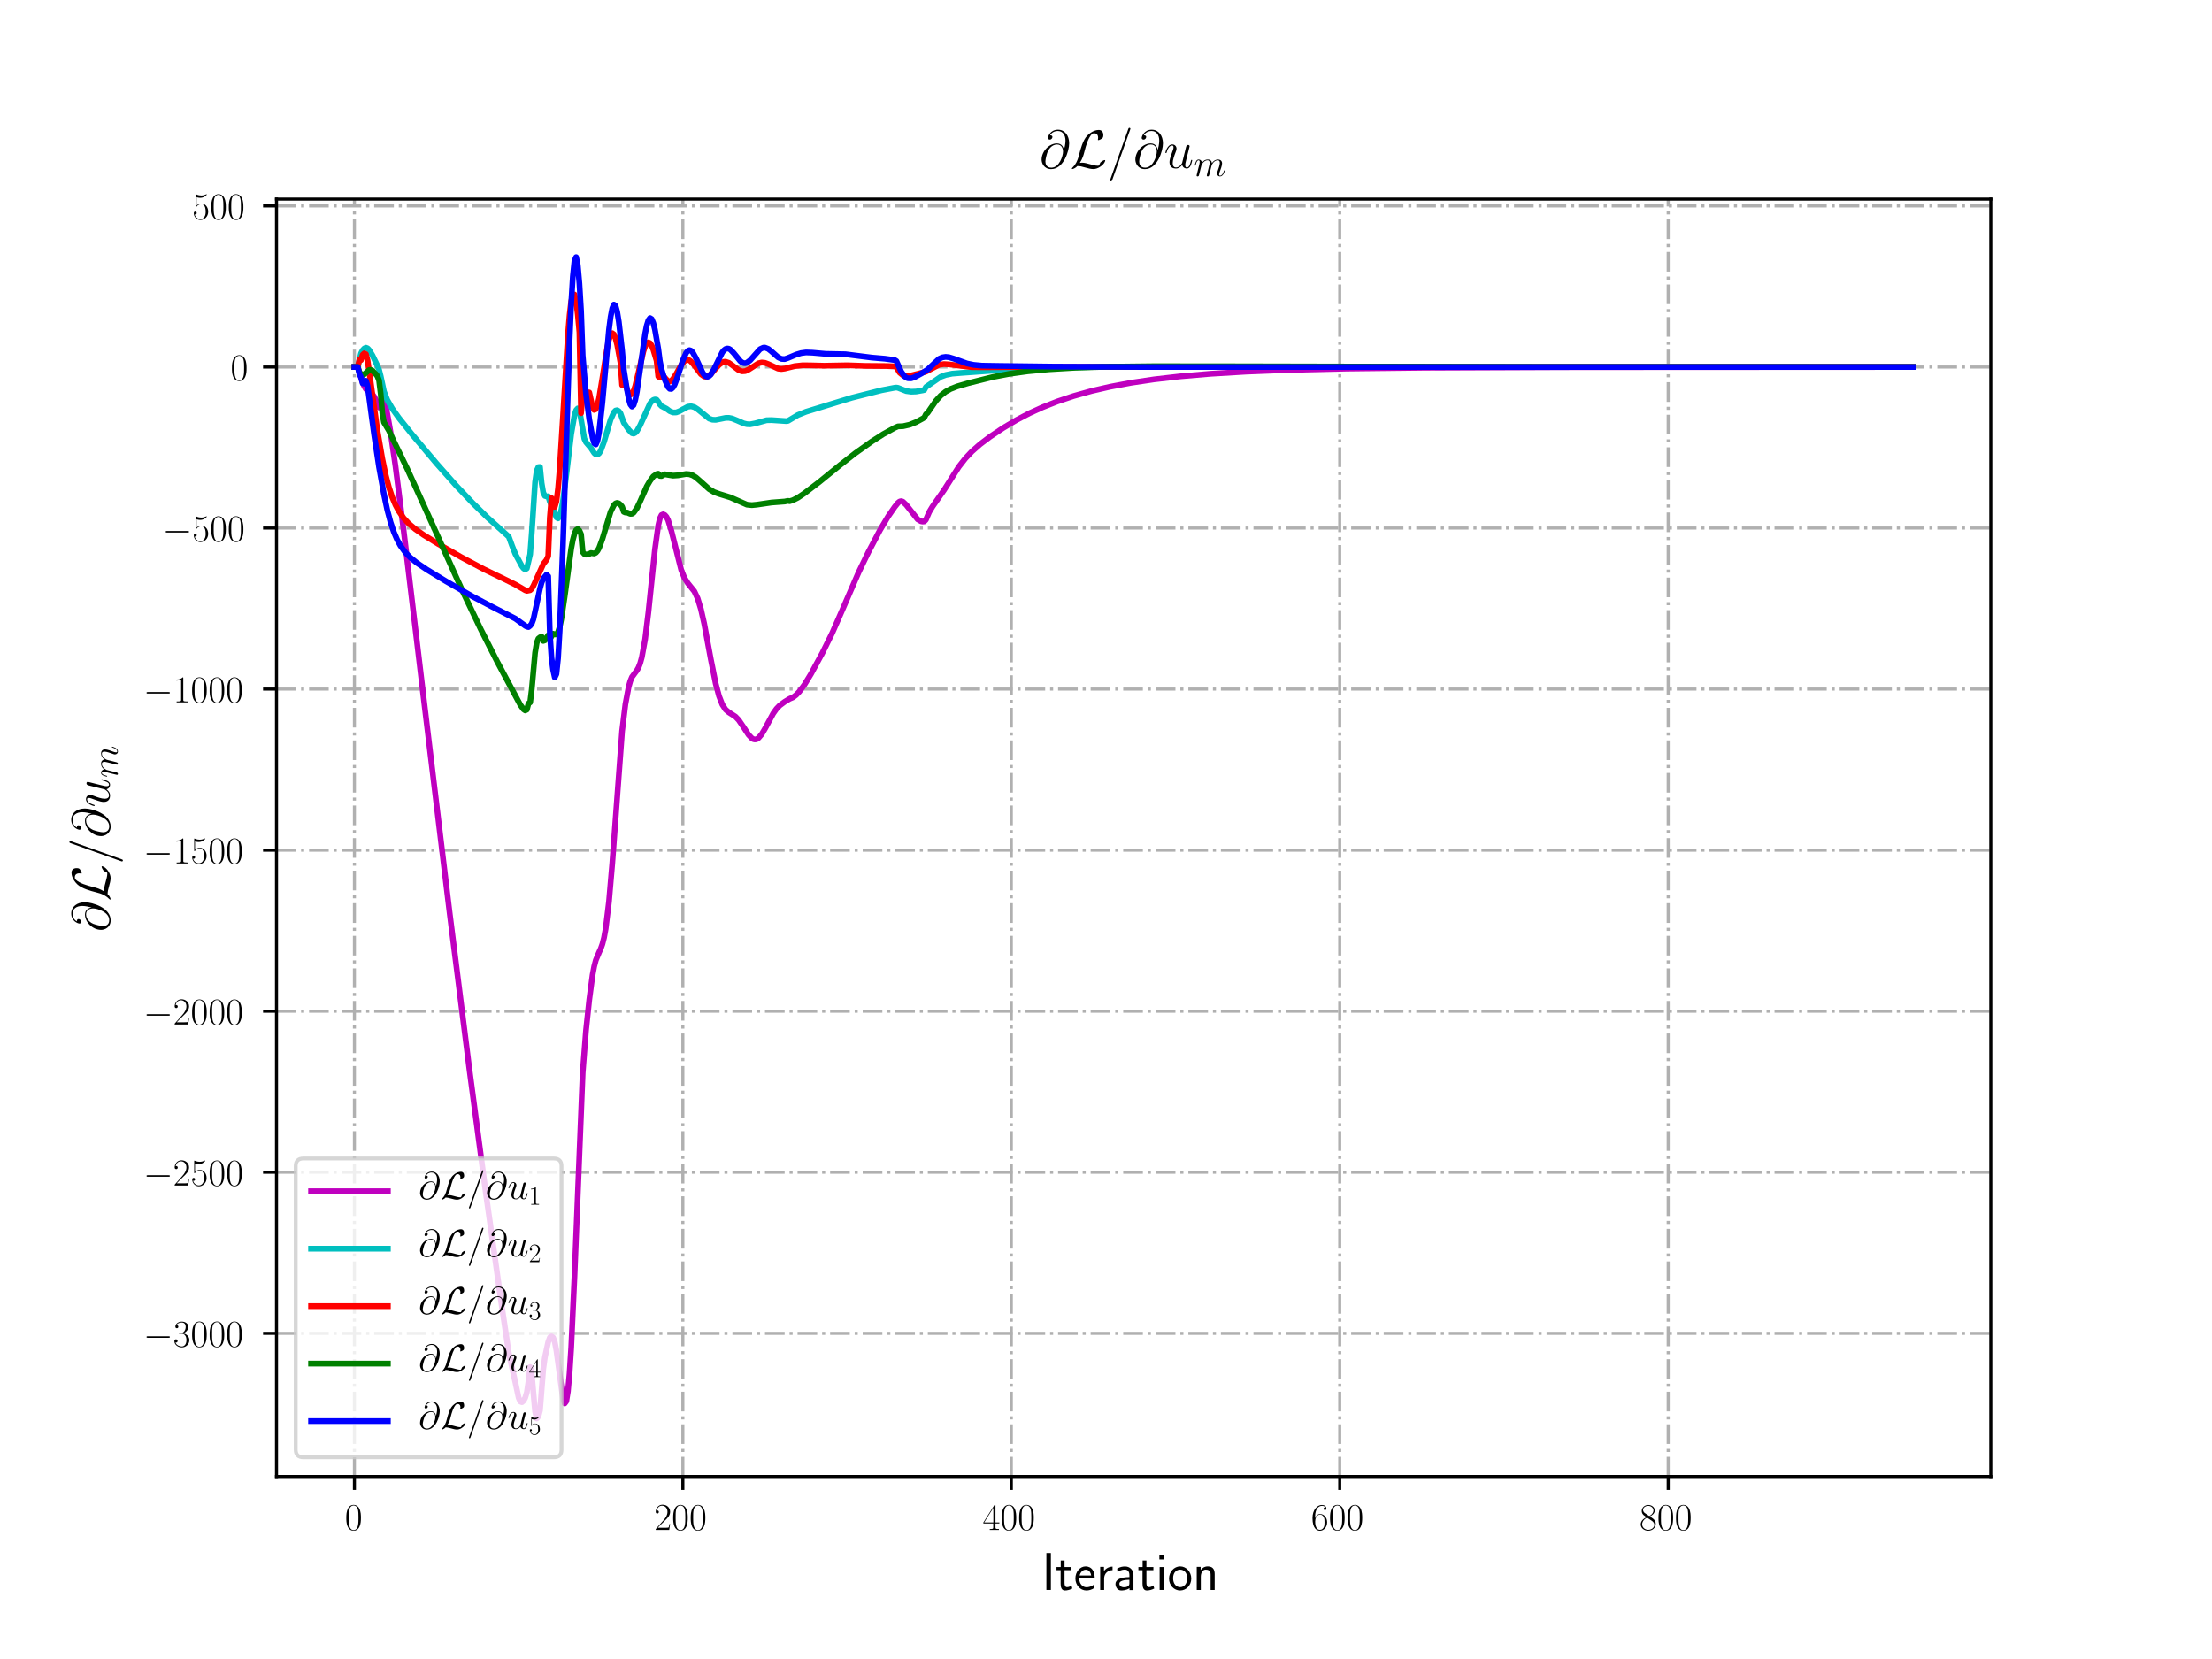 <?xml version="1.0" encoding="utf-8" standalone="no"?>
<!DOCTYPE svg PUBLIC "-//W3C//DTD SVG 1.1//EN"
  "http://www.w3.org/Graphics/SVG/1.1/DTD/svg11.dtd">
<!-- Created with matplotlib (http://matplotlib.org/) -->
<svg height="432pt" version="1.1" viewBox="0 0 576 432" width="576pt" xmlns="http://www.w3.org/2000/svg" xmlns:xlink="http://www.w3.org/1999/xlink">
 <defs>
  <style type="text/css">
*{stroke-linecap:butt;stroke-linejoin:round;}
  </style>
 </defs>
 <g id="figure_1">
  <g id="patch_1">
   <path d="M 0 432 
L 576 432 
L 576 0 
L 0 0 
z
" style="fill:#ffffff;"/>
  </g>
  <g id="axes_1">
   <g id="patch_2">
    <path d="M 72 384.48 
L 518.4 384.48 
L 518.4 51.84 
L 72 51.84 
z
" style="fill:#ffffff;"/>
   </g>
   <g id="matplotlib.axis_1">
    <g id="xtick_1">
     <g id="line2d_1">
      <path clip-path="url(#ped0a7cef89)" d="M 92.291 384.48 
L 92.291 51.84 
" style="fill:none;stroke:#b0b0b0;stroke-dasharray:5.12,1.28,0.8,1.28;stroke-dashoffset:0;stroke-width:0.8;"/>
     </g>
     <g id="line2d_2">
      <defs>
       <path d="M 0 0 
L 0 3.5 
" id="mc67a07c1e8" style="stroke:#000000;stroke-width:0.8;"/>
      </defs>
      <g>
       <use style="stroke:#000000;stroke-width:0.8;" x="92.291" xlink:href="#mc67a07c1e8" y="384.48"/>
      </g>
     </g>
     <g id="text_1">
      <!-- $0$ -->
      <defs>
       <path d="M 42 31.641 
C 42 37.75 41.906 48.125 37.703 56.109 
C 34 63.109 28.094 65.594 22.906 65.594 
C 18.094 65.594 12 63.406 8.203 56.203 
C 4.203 48.719 3.797 39.438 3.797 31.641 
C 3.797 25.953 3.906 17.281 7 9.672 
C 11.297 -0.609 19 -2 22.906 -2 
C 27.5 -2 34.5 -0.109 38.594 9.375 
C 41.594 16.281 42 24.359 42 31.641 
z
M 22.906 -0.406 
C 16.5 -0.406 12.703 5.078 11.297 12.688 
C 10.203 18.562 10.203 27.156 10.203 32.75 
C 10.203 40.438 10.203 46.828 11.5 52.922 
C 13.406 61.391 19 64 22.906 64 
C 27 64 32.297 61.297 34.203 53.125 
C 35.5 47.438 35.594 40.734 35.594 32.75 
C 35.594 26.25 35.594 18.266 34.406 12.375 
C 32.297 1.484 26.406 -0.406 22.906 -0.406 
z
" id="CMR17-48"/>
      </defs>
      <g transform="translate(89.8 398.398)scale(0.1 -0.1)">
       <use transform="scale(0.996)" xlink:href="#CMR17-48"/>
      </g>
     </g>
    </g>
    <g id="xtick_2">
     <g id="line2d_3">
      <path clip-path="url(#ped0a7cef89)" d="M 177.816 384.48 
L 177.816 51.84 
" style="fill:none;stroke:#b0b0b0;stroke-dasharray:5.12,1.28,0.8,1.28;stroke-dashoffset:0;stroke-width:0.8;"/>
     </g>
     <g id="line2d_4">
      <g>
       <use style="stroke:#000000;stroke-width:0.8;" x="177.816" xlink:href="#mc67a07c1e8" y="384.48"/>
      </g>
     </g>
     <g id="text_2">
      <!-- $200$ -->
      <defs>
       <path d="M 41.703 15.453 
L 39.906 15.453 
C 38.906 8.375 38.094 7.172 37.703 6.562 
C 37.203 5.766 30 5.766 28.594 5.766 
L 9.406 5.766 
C 13 9.672 20 16.75 28.5 24.953 
C 34.594 30.734 41.703 37.531 41.703 47.422 
C 41.703 59.219 32.297 66 21.797 66 
C 10.797 66 4.094 56.312 4.094 47.344 
C 4.094 43.438 7 42.938 8.203 42.938 
C 9.203 42.938 12.203 43.547 12.203 47.031 
C 12.203 50.109 9.594 51 8.203 51 
C 7.594 51 7 50.906 6.594 50.703 
C 8.5 59.219 14.297 63.406 20.406 63.406 
C 29.094 63.406 34.797 56.516 34.797 47.422 
C 34.797 38.734 29.703 31.25 24 24.75 
L 4.094 2.281 
L 4.094 0 
L 39.297 0 
z
" id="CMR17-50"/>
      </defs>
      <g transform="translate(170.344 398.398)scale(0.1 -0.1)">
       <use transform="scale(0.996)" xlink:href="#CMR17-50"/>
       <use transform="translate(45.69 0)scale(0.996)" xlink:href="#CMR17-48"/>
       <use transform="translate(91.381 0)scale(0.996)" xlink:href="#CMR17-48"/>
      </g>
     </g>
    </g>
    <g id="xtick_3">
     <g id="line2d_5">
      <path clip-path="url(#ped0a7cef89)" d="M 263.342 384.48 
L 263.342 51.84 
" style="fill:none;stroke:#b0b0b0;stroke-dasharray:5.12,1.28,0.8,1.28;stroke-dashoffset:0;stroke-width:0.8;"/>
     </g>
     <g id="line2d_6">
      <g>
       <use style="stroke:#000000;stroke-width:0.8;" x="263.342" xlink:href="#mc67a07c1e8" y="384.48"/>
      </g>
     </g>
     <g id="text_3">
      <!-- $400$ -->
      <defs>
       <path d="M 33.594 64.406 
C 33.594 66.5 33.5 66.5 31.703 66.5 
L 2 19.594 
L 2 17 
L 27.797 17 
L 27.797 7.141 
C 27.797 3.5 27.594 2.5 20.594 2.5 
L 18.703 2.5 
L 18.703 0 
C 21.906 0 27.297 0 30.703 0 
C 34.094 0 39.5 0 42.703 0 
L 42.703 2.5 
L 40.797 2.5 
C 33.797 2.5 33.594 3.5 33.594 7.141 
L 33.594 17 
L 43.797 17 
L 43.797 19.594 
L 33.594 19.594 
z
M 28.094 57.859 
L 28.094 19.594 
L 4 19.594 
z
" id="CMR17-52"/>
      </defs>
      <g transform="translate(255.87 398.398)scale(0.1 -0.1)">
       <use transform="scale(0.996)" xlink:href="#CMR17-52"/>
       <use transform="translate(45.69 0)scale(0.996)" xlink:href="#CMR17-48"/>
       <use transform="translate(91.381 0)scale(0.996)" xlink:href="#CMR17-48"/>
      </g>
     </g>
    </g>
    <g id="xtick_4">
     <g id="line2d_7">
      <path clip-path="url(#ped0a7cef89)" d="M 348.867 384.48 
L 348.867 51.84 
" style="fill:none;stroke:#b0b0b0;stroke-dasharray:5.12,1.28,0.8,1.28;stroke-dashoffset:0;stroke-width:0.8;"/>
     </g>
     <g id="line2d_8">
      <g>
       <use style="stroke:#000000;stroke-width:0.8;" x="348.867" xlink:href="#mc67a07c1e8" y="384.48"/>
      </g>
     </g>
     <g id="text_4">
      <!-- $600$ -->
      <defs>
       <path d="M 10.594 34 
C 10.594 57.656 21.797 63 28.297 63 
C 30.406 63 35.5 62.641 37.5 59 
C 35.906 59 32.906 59 32.906 55.516 
C 32.906 52.828 35.094 51.922 36.5 51.922 
C 37.406 51.922 40.094 52.312 40.094 55.625 
C 40.094 61.781 35.094 65.297 28.203 65.297 
C 16.297 65.297 3.797 52.969 3.797 31 
C 3.797 3.953 15.094 -2 23.094 -2 
C 32.797 -2 42 6.672 42 20.047 
C 42 32.516 33.906 41.594 23.703 41.594 
C 17.594 41.594 13.094 37.609 10.594 30.625 
z
M 23.094 0.391 
C 10.797 0.391 10.797 18.75 10.797 22.438 
C 10.797 29.625 14.203 40 23.5 40 
C 25.203 40 30.094 40 33.406 33.125 
C 35.203 29.219 35.203 25.141 35.203 20.141 
C 35.203 14.75 35.203 10.781 33.094 6.781 
C 30.906 2.672 27.703 0.391 23.094 0.391 
z
" id="CMR17-54"/>
      </defs>
      <g transform="translate(341.395 398.398)scale(0.1 -0.1)">
       <use transform="scale(0.996)" xlink:href="#CMR17-54"/>
       <use transform="translate(45.69 0)scale(0.996)" xlink:href="#CMR17-48"/>
       <use transform="translate(91.381 0)scale(0.996)" xlink:href="#CMR17-48"/>
      </g>
     </g>
    </g>
    <g id="xtick_5">
     <g id="line2d_9">
      <path clip-path="url(#ped0a7cef89)" d="M 434.393 384.48 
L 434.393 51.84 
" style="fill:none;stroke:#b0b0b0;stroke-dasharray:5.12,1.28,0.8,1.28;stroke-dashoffset:0;stroke-width:0.8;"/>
     </g>
     <g id="line2d_10">
      <g>
       <use style="stroke:#000000;stroke-width:0.8;" x="434.393" xlink:href="#mc67a07c1e8" y="384.48"/>
      </g>
     </g>
     <g id="text_5">
      <!-- $800$ -->
      <defs>
       <path d="M 27.203 35.375 
C 33.5 38.547 39.906 43.328 39.906 50.984 
C 39.906 60.016 31.094 65.297 23 65.297 
C 13.906 65.297 5.906 58.734 5.906 49.688 
C 5.906 47.203 6.5 42.922 10.406 39.141 
C 11.406 38.156 15.594 35.172 18.297 33.281 
C 13.797 30.984 3.297 25.531 3.297 14.594 
C 3.297 4.359 13.094 -2 22.797 -2 
C 33.5 -2 42.5 5.656 42.5 15.781 
C 42.5 24.844 36.406 29.016 32.406 31.703 
z
M 14.094 44.094 
C 13.297 44.594 9.297 47.672 9.297 52.359 
C 9.297 58.422 15.594 63 22.797 63 
C 30.703 63 36.5 57.438 36.5 50.969 
C 36.5 41.703 26.094 36.422 25.594 36.422 
C 25.5 36.422 25.406 36.422 24.594 37.031 
z
M 32.5 23.734 
C 34 22.641 38.797 19.375 38.797 13.297 
C 38.797 5.953 31.406 0.391 23 0.391 
C 13.906 0.391 7 6.844 7 14.688 
C 7 22.547 13.094 29.094 20 32.188 
z
" id="CMR17-56"/>
      </defs>
      <g transform="translate(426.921 398.398)scale(0.1 -0.1)">
       <use transform="scale(0.996)" xlink:href="#CMR17-56"/>
       <use transform="translate(45.69 0)scale(0.996)" xlink:href="#CMR17-48"/>
       <use transform="translate(91.381 0)scale(0.996)" xlink:href="#CMR17-48"/>
      </g>
     </g>
    </g>
    <g id="text_6">
     <!-- Iteration -->
     <defs>
      <path d="M 17.094 69 
L 8.703 69 
L 8.703 0 
L 17.094 0 
z
" id="CMSS17-73"/>
      <path d="M 16.703 37 
L 29.703 37 
L 29.703 42.766 
L 16.703 42.766 
L 16.703 55 
L 9.594 55 
L 9.594 42.766 
L 1.703 42.766 
L 1.703 37 
L 9.406 37 
L 9.406 11.703 
C 9.406 6 10.703 -1 17.297 -1 
C 22.297 -1 26.906 0.391 31.297 2.688 
L 29.703 8.562 
C 27.297 6.469 24.406 5.266 21.297 5.266 
C 16.906 5.266 16.703 10.875 16.703 13.375 
z
" id="CMSS17-116"/>
      <path d="M 39.094 21.516 
C 39.094 24.844 38.906 31.297 35.703 36.641 
C 32.203 42.391 26.5 44 22.203 44 
C 11.797 44 3 34.188 3 21.484 
C 3 9.094 12.094 -1 23.594 -1 
C 28.094 -1 33.594 0.297 38.594 3.875 
C 38.594 4.281 38.406 6.469 38.297 6.562 
C 38.297 6.766 38 9.844 38 10.25 
C 33.203 6.359 27.703 5.078 23.703 5.078 
C 17.297 5.078 10.406 10.422 10.094 21.516 
z
M 10.906 27 
C 12.203 32.562 16.594 37.828 22.203 37.828 
C 23.703 37.828 30.703 37.828 32.5 27 
z
" id="CMSS17-101"/>
      <path d="M 14.906 21.297 
C 14.906 30.703 21.797 37 30.594 37 
L 30.594 43.578 
C 24.203 43.578 18.203 40.391 14.594 35.203 
L 14.594 43.094 
L 7.5 43.094 
L 7.5 0 
L 14.906 0 
z
" id="CMSS17-114"/>
      <path d="M 37.594 27.984 
C 37.594 37.375 30.906 43.875 21.906 43.875 
C 17.5 43.875 12.703 43.078 7.203 39.891 
L 7.797 33.359 
C 10.297 35.125 14.594 38 21.797 38 
C 26.906 38 30 34.062 30 27.844 
L 30 24 
C 14 24 4 19.344 4 11.344 
C 4 7.203 6.5 -1 14.797 -1 
C 16.297 -1 24.406 -1 30.203 3.391 
L 30.203 -0.297 
L 37.594 -0.297 
z
M 30 12.75 
C 30 10.953 30 8.562 27 6.781 
C 24.406 5.078 21.094 5.078 19.703 5.078 
C 14.703 5.078 11.297 7.984 11.297 11.625 
C 11.297 18.922 26.906 18.922 30 18.922 
z
" id="CMSS17-97"/>
      <path d="M 15.297 65.359 
L 6.906 65.359 
L 6.906 57 
L 15.297 57 
z
M 14.797 42.797 
L 7.406 42.797 
L 7.406 0 
L 14.797 0 
z
" id="CMSS17-105"/>
      <path d="M 44.203 21.188 
C 44.203 34 34.703 44 23.5 44 
C 12 44 2.703 33.703 2.703 21.188 
C 2.703 8.5 12.297 -1 23.406 -1 
C 34.797 -1 44.203 8.797 44.203 21.188 
z
M 23.5 5.266 
C 16.406 5.266 10.297 11.078 10.297 22 
C 10.297 33.609 17.406 37.922 23.406 37.922 
C 29.906 37.922 36.594 33.219 36.594 22 
C 36.594 10.672 30.094 5.266 23.5 5.266 
z
" id="CMSS17-111"/>
      <path d="M 40.906 29.328 
C 40.906 35.672 39.406 44 28.094 44 
C 21.703 44 17.5 40.719 14.703 37.328 
L 14.703 43.094 
L 7.406 43.094 
L 7.406 0 
L 15 0 
L 15 24.359 
C 15 30.688 17.406 37.938 24.203 37.938 
C 33 37.938 33.297 32 33.297 28.578 
L 33.297 0 
L 40.906 0 
z
" id="CMSS17-110"/>
     </defs>
     <g transform="translate(271.264 414.022)scale(0.14 -0.14)">
      <use transform="scale(0.996)" xlink:href="#CMSS17-73"/>
      <use transform="translate(25.784 0)scale(0.996)" xlink:href="#CMSS17-116"/>
      <use transform="translate(59.615 0)scale(0.996)" xlink:href="#CMSS17-101"/>
      <use transform="translate(101.254 0)scale(0.996)" xlink:href="#CMSS17-114"/>
      <use transform="translate(133.164 0)scale(0.996)" xlink:href="#CMSS17-97"/>
      <use transform="translate(178.086 0)scale(0.996)" xlink:href="#CMSS17-116"/>
      <use transform="translate(211.918 0)scale(0.996)" xlink:href="#CMSS17-105"/>
      <use transform="translate(234.098 0)scale(0.996)" xlink:href="#CMSS17-111"/>
      <use transform="translate(280.942 0)scale(0.996)" xlink:href="#CMSS17-110"/>
     </g>
    </g>
   </g>
   <g id="matplotlib.axis_2">
    <g id="ytick_1">
     <g id="line2d_11">
      <path clip-path="url(#ped0a7cef89)" d="M 72 347.19 
L 518.4 347.19 
" style="fill:none;stroke:#b0b0b0;stroke-dasharray:5.12,1.28,0.8,1.28;stroke-dashoffset:0;stroke-width:0.8;"/>
     </g>
     <g id="line2d_12">
      <defs>
       <path d="M 0 0 
L -3.5 0 
" id="m7e68591bb1" style="stroke:#000000;stroke-width:0.8;"/>
      </defs>
      <g>
       <use style="stroke:#000000;stroke-width:0.8;" x="72" xlink:href="#m7e68591bb1" y="347.19"/>
      </g>
     </g>
     <g id="text_7">
      <!-- $-3000$ -->
      <defs>
       <path d="M 65.906 23 
C 67.594 23 69.406 23 69.406 25 
C 69.406 27 67.594 27 65.906 27 
L 11.797 27 
C 10.094 27 8.297 27 8.297 25 
C 8.297 23 10.094 23 11.797 23 
z
" id="CMSY10-0"/>
       <path d="M 22.094 33.703 
C 31 33.703 34.906 25.969 34.906 17.031 
C 34.906 5 28.5 0.391 22.703 0.391 
C 17.406 0.391 8.797 3.031 6.094 10.828 
C 6.594 10.625 7.094 10.625 7.594 10.625 
C 10 10.625 11.797 12.219 11.797 14.812 
C 11.797 17.703 9.594 19 7.594 19 
C 5.906 19 3.297 18.203 3.297 14.469 
C 3.297 5.234 12.297 -2 22.906 -2 
C 34 -2 42.5 6.719 42.5 16.953 
C 42.5 26.672 34.5 33.703 25 34.797 
C 32.594 36.375 39.906 43.062 39.906 52.016 
C 39.906 59.688 32 65.297 23 65.297 
C 13.906 65.297 5.906 59.828 5.906 52.016 
C 5.906 48.594 8.5 48 9.797 48 
C 11.906 48 13.703 49.297 13.703 51.891 
C 13.703 54.469 11.906 55.766 9.797 55.766 
C 9.406 55.766 8.906 55.766 8.5 55.578 
C 11.406 61.859 19.297 63 22.797 63 
C 26.297 63 32.906 61.328 32.906 51.875 
C 32.906 49.109 32.5 44.188 29.094 39.844 
C 26.094 36 22.703 36 19.406 35.688 
C 18.906 35.688 16.594 35.453 16.203 35.453 
C 15.5 35.359 15.094 35.266 15.094 34.5 
C 15.094 33.797 15.203 33.703 17.203 33.703 
z
" id="CMR17-51"/>
      </defs>
      <g transform="translate(37.326 350.649)scale(0.1 -0.1)">
       <use transform="scale(0.996)" xlink:href="#CMSY10-0"/>
       <use transform="translate(77.487 0)scale(0.996)" xlink:href="#CMR17-51"/>
       <use transform="translate(123.178 0)scale(0.996)" xlink:href="#CMR17-48"/>
       <use transform="translate(168.868 0)scale(0.996)" xlink:href="#CMR17-48"/>
       <use transform="translate(214.559 0)scale(0.996)" xlink:href="#CMR17-48"/>
      </g>
     </g>
    </g>
    <g id="ytick_2">
     <g id="line2d_13">
      <path clip-path="url(#ped0a7cef89)" d="M 72 305.252 
L 518.4 305.252 
" style="fill:none;stroke:#b0b0b0;stroke-dasharray:5.12,1.28,0.8,1.28;stroke-dashoffset:0;stroke-width:0.8;"/>
     </g>
     <g id="line2d_14">
      <g>
       <use style="stroke:#000000;stroke-width:0.8;" x="72" xlink:href="#m7e68591bb1" y="305.252"/>
      </g>
     </g>
     <g id="text_8">
      <!-- $-2500$ -->
      <defs>
       <path d="M 11.406 57.688 
C 12.406 57.281 16.5 56 20.703 56 
C 30 56 35.094 61.109 38 64.062 
C 38 64.953 38 65.5 37.406 65.5 
C 37.297 65.5 37.094 65.5 36.297 65.047 
C 32.797 63.406 28.703 62.078 23.703 62.078 
C 20.703 62.078 16.203 62.484 11.297 64.672 
C 10.203 65.172 10 65.172 9.906 65.172 
C 9.406 65.172 9.297 65.062 9.297 63.078 
L 9.297 34.422 
C 9.297 32.641 9.297 32.141 10.297 32.141 
C 10.797 32.141 11 32.344 11.5 33.031 
C 14.703 37.516 19.094 39.406 24.094 39.406 
C 27.594 39.406 35.094 37.219 35.094 20.141 
C 35.094 16.953 35.094 11.172 32.094 6.578 
C 29.594 2.484 25.703 0.391 21.406 0.391 
C 14.797 0.391 8.094 5 6.297 12.719 
C 6.703 12.609 7.5 12.422 7.906 12.422 
C 9.203 12.422 11.703 13.125 11.703 16.219 
C 11.703 18.906 9.797 20 7.906 20 
C 5.594 20 4.094 18.594 4.094 15.797 
C 4.094 7.094 11 -2 21.594 -2 
C 31.906 -2 41.703 6.875 41.703 19.75 
C 41.703 31.719 33.906 41 24.203 41 
C 19.094 41 14.797 39.109 11.406 35.531 
z
" id="CMR17-53"/>
      </defs>
      <g transform="translate(37.326 308.711)scale(0.1 -0.1)">
       <use transform="scale(0.996)" xlink:href="#CMSY10-0"/>
       <use transform="translate(77.487 0)scale(0.996)" xlink:href="#CMR17-50"/>
       <use transform="translate(123.178 0)scale(0.996)" xlink:href="#CMR17-53"/>
       <use transform="translate(168.868 0)scale(0.996)" xlink:href="#CMR17-48"/>
       <use transform="translate(214.559 0)scale(0.996)" xlink:href="#CMR17-48"/>
      </g>
     </g>
    </g>
    <g id="ytick_3">
     <g id="line2d_15">
      <path clip-path="url(#ped0a7cef89)" d="M 72 263.314 
L 518.4 263.314 
" style="fill:none;stroke:#b0b0b0;stroke-dasharray:5.12,1.28,0.8,1.28;stroke-dashoffset:0;stroke-width:0.8;"/>
     </g>
     <g id="line2d_16">
      <g>
       <use style="stroke:#000000;stroke-width:0.8;" x="72" xlink:href="#m7e68591bb1" y="263.314"/>
      </g>
     </g>
     <g id="text_9">
      <!-- $-2000$ -->
      <g transform="translate(37.326 266.774)scale(0.1 -0.1)">
       <use transform="scale(0.996)" xlink:href="#CMSY10-0"/>
       <use transform="translate(77.487 0)scale(0.996)" xlink:href="#CMR17-50"/>
       <use transform="translate(123.178 0)scale(0.996)" xlink:href="#CMR17-48"/>
       <use transform="translate(168.868 0)scale(0.996)" xlink:href="#CMR17-48"/>
       <use transform="translate(214.559 0)scale(0.996)" xlink:href="#CMR17-48"/>
      </g>
     </g>
    </g>
    <g id="ytick_4">
     <g id="line2d_17">
      <path clip-path="url(#ped0a7cef89)" d="M 72 221.377 
L 518.4 221.377 
" style="fill:none;stroke:#b0b0b0;stroke-dasharray:5.12,1.28,0.8,1.28;stroke-dashoffset:0;stroke-width:0.8;"/>
     </g>
     <g id="line2d_18">
      <g>
       <use style="stroke:#000000;stroke-width:0.8;" x="72" xlink:href="#m7e68591bb1" y="221.377"/>
      </g>
     </g>
     <g id="text_10">
      <!-- $-1500$ -->
      <defs>
       <path d="M 26.594 63.406 
C 26.594 65.5 26.5 65.5 25.094 65.5 
C 21.203 61.188 15.297 59.797 9.703 59.797 
C 9.406 59.797 8.906 59.797 8.797 59.5 
C 8.703 59.297 8.703 59.094 8.703 57 
C 11.797 57 17 57.594 21 59.984 
L 21 7.203 
C 21 3.688 20.797 2.5 12.203 2.5 
L 9.203 2.5 
L 9.203 0 
C 14 0 19 0 23.797 0 
C 28.594 0 33.594 0 38.406 0 
L 38.406 2.5 
L 35.406 2.5 
C 26.797 2.5 26.594 3.594 26.594 7.156 
z
" id="CMR17-49"/>
      </defs>
      <g transform="translate(37.326 224.836)scale(0.1 -0.1)">
       <use transform="scale(0.996)" xlink:href="#CMSY10-0"/>
       <use transform="translate(77.487 0)scale(0.996)" xlink:href="#CMR17-49"/>
       <use transform="translate(123.178 0)scale(0.996)" xlink:href="#CMR17-53"/>
       <use transform="translate(168.868 0)scale(0.996)" xlink:href="#CMR17-48"/>
       <use transform="translate(214.559 0)scale(0.996)" xlink:href="#CMR17-48"/>
      </g>
     </g>
    </g>
    <g id="ytick_5">
     <g id="line2d_19">
      <path clip-path="url(#ped0a7cef89)" d="M 72 179.439 
L 518.4 179.439 
" style="fill:none;stroke:#b0b0b0;stroke-dasharray:5.12,1.28,0.8,1.28;stroke-dashoffset:0;stroke-width:0.8;"/>
     </g>
     <g id="line2d_20">
      <g>
       <use style="stroke:#000000;stroke-width:0.8;" x="72" xlink:href="#m7e68591bb1" y="179.439"/>
      </g>
     </g>
     <g id="text_11">
      <!-- $-1000$ -->
      <g transform="translate(37.326 182.899)scale(0.1 -0.1)">
       <use transform="scale(0.996)" xlink:href="#CMSY10-0"/>
       <use transform="translate(77.487 0)scale(0.996)" xlink:href="#CMR17-49"/>
       <use transform="translate(123.178 0)scale(0.996)" xlink:href="#CMR17-48"/>
       <use transform="translate(168.868 0)scale(0.996)" xlink:href="#CMR17-48"/>
       <use transform="translate(214.559 0)scale(0.996)" xlink:href="#CMR17-48"/>
      </g>
     </g>
    </g>
    <g id="ytick_6">
     <g id="line2d_21">
      <path clip-path="url(#ped0a7cef89)" d="M 72 137.502 
L 518.4 137.502 
" style="fill:none;stroke:#b0b0b0;stroke-dasharray:5.12,1.28,0.8,1.28;stroke-dashoffset:0;stroke-width:0.8;"/>
     </g>
     <g id="line2d_22">
      <g>
       <use style="stroke:#000000;stroke-width:0.8;" x="72" xlink:href="#m7e68591bb1" y="137.502"/>
      </g>
     </g>
     <g id="text_12">
      <!-- $-500$ -->
      <g transform="translate(42.307 140.961)scale(0.1 -0.1)">
       <use transform="scale(0.996)" xlink:href="#CMSY10-0"/>
       <use transform="translate(77.487 0)scale(0.996)" xlink:href="#CMR17-53"/>
       <use transform="translate(123.178 0)scale(0.996)" xlink:href="#CMR17-48"/>
       <use transform="translate(168.868 0)scale(0.996)" xlink:href="#CMR17-48"/>
      </g>
     </g>
    </g>
    <g id="ytick_7">
     <g id="line2d_23">
      <path clip-path="url(#ped0a7cef89)" d="M 72 95.564 
L 518.4 95.564 
" style="fill:none;stroke:#b0b0b0;stroke-dasharray:5.12,1.28,0.8,1.28;stroke-dashoffset:0;stroke-width:0.8;"/>
     </g>
     <g id="line2d_24">
      <g>
       <use style="stroke:#000000;stroke-width:0.8;" x="72" xlink:href="#m7e68591bb1" y="95.564"/>
      </g>
     </g>
     <g id="text_13">
      <!-- $0$ -->
      <g transform="translate(60.019 99.023)scale(0.1 -0.1)">
       <use transform="scale(0.996)" xlink:href="#CMR17-48"/>
      </g>
     </g>
    </g>
    <g id="ytick_8">
     <g id="line2d_25">
      <path clip-path="url(#ped0a7cef89)" d="M 72 53.626 
L 518.4 53.626 
" style="fill:none;stroke:#b0b0b0;stroke-dasharray:5.12,1.28,0.8,1.28;stroke-dashoffset:0;stroke-width:0.8;"/>
     </g>
     <g id="line2d_26">
      <g>
       <use style="stroke:#000000;stroke-width:0.8;" x="72" xlink:href="#m7e68591bb1" y="53.626"/>
      </g>
     </g>
     <g id="text_14">
      <!-- $500$ -->
      <g transform="translate(50.056 57.086)scale(0.1 -0.1)">
       <use transform="scale(0.996)" xlink:href="#CMR17-53"/>
       <use transform="translate(45.69 0)scale(0.996)" xlink:href="#CMR17-48"/>
       <use transform="translate(91.381 0)scale(0.996)" xlink:href="#CMR17-48"/>
      </g>
     </g>
    </g>
    <g id="text_15">
     <!-- $\partial \mathcal{L}/ \partial u_{m}$ -->
     <defs>
      <path d="M 45.406 33.516 
C 44.797 39.125 41.297 45.859 32.297 45.859 
C 18.203 45.859 3.797 31.516 3.797 15.562 
C 3.797 9.438 8 -2.094 21.594 -2.094 
C 45.203 -2.094 55.297 32.297 55.297 46 
C 55.297 60.406 47.203 71.5 34.406 71.5 
C 19.906 71.5 15.594 58.797 15.594 56.094 
C 15.594 55.203 16.203 53 19 53 
C 22.5 53 24 56.203 24 57.906 
C 24 61 20.906 61 19.594 61 
C 23.703 68.406 31.297 69.094 34 69.094 
C 42.797 69.094 48.406 62.109 48.406 50.969 
C 48.406 44.578 46.5 37.188 45.5 33.516 
z
M 21.906 0.594 
C 12.5 0.594 10.906 8.031 10.906 12.25 
C 10.906 16.656 13.703 27 15.203 30.703 
C 16.5 33.719 22.203 43.859 32.594 43.859 
C 41.703 43.859 43.797 35.922 43.797 30.516 
C 43.797 23.078 37.297 0.594 21.906 0.594 
z
" id="CMMI12-64"/>
      <path d="M 18 9.531 
C 23.406 17.984 25.094 24.406 26.406 29.734 
C 29.906 43.594 33.703 55.656 39.906 62.578 
C 41.094 63.906 41.906 64.797 45.094 64.797 
C 52 64.797 52.203 57.875 52.203 56.453 
C 52.203 54.656 51.703 53.234 51.703 52.734 
C 51.703 52.031 52.297 52.031 52.406 52.031 
C 54 52.031 56.703 53.141 59.203 54.953 
C 61 56.359 61.906 57.359 61.906 61.469 
C 61.906 66.891 59.094 71 53.5 71 
C 50.297 71 41.5 70.203 31.703 60.25 
C 23.703 52.016 19 33.938 17.094 26.406 
C 15.297 19.5 14.5 16.375 11.5 10.344 
C 10.797 9.156 8.203 4.734 6.797 3.422 
C 4.094 0.922 3.094 -0.891 3.094 -1.391 
C 3.094 -1.594 3.297 -2 4 -2 
C 4.406 -2 6.5 -1.594 9.094 0.078 
C 10.797 1.062 11 1.25 13.297 3.609 
C 18.297 3.609 21.797 2.703 28.094 0.906 
C 33.203 -0.5 38.297 -2 43.406 -2 
C 51.5 -2 59.703 4.125 62.906 8.531 
C 64.906 11.234 65.5 13.75 65.5 14.047 
C 65.5 14.75 64.906 14.75 64.797 14.75 
C 63.203 14.75 60.797 13.656 59.094 12.438 
C 56.406 10.734 56.203 10.141 55.594 8.422 
C 55.094 6.812 54.5 6.016 54.094 5.406 
C 53.297 4.203 53.203 4.203 51.703 4.203 
C 46.906 4.203 41.906 5.719 35.297 7.516 
C 32.5 8.312 27 9.938 22 9.938 
C 20.703 9.938 19.297 9.828 18 9.531 
z
" id="CMSY10-76"/>
      <path d="M 42.906 71.281 
C 42.906 71.391 43.5 72.906 43.5 73.094 
C 43.5 74.297 42.5 75 41.703 75 
C 41.203 75 40.297 75 39.5 72.797 
L 6 -21.297 
C 6 -21.406 5.406 -22.891 5.406 -23.094 
C 5.406 -24.297 6.406 -25 7.203 -25 
C 7.797 -25 8.703 -24.891 9.406 -22.797 
z
" id="CMMI12-61"/>
      <path d="M 34.094 5.781 
C 35.406 0.203 40.203 -1 42.594 -1 
C 45.797 -1 48.203 1.094 49.797 4.484 
C 51.5 8.078 52.797 13.969 52.797 14.266 
C 52.797 14.766 52.406 15.172 51.797 15.172 
C 50.906 15.172 50.797 14.672 50.406 13.172 
C 48.594 6.281 46.797 1 42.797 1 
C 39.797 1 39.797 4.297 39.797 5.594 
C 39.797 7.891 40.094 8.875 41.094 13.078 
C 41.797 15.766 42.5 18.453 43.094 21.25 
L 47.203 37.516 
C 47.906 40.016 47.906 40.219 47.906 40.516 
C 47.906 42.016 46.703 43.016 45.203 43.016 
C 42.297 43.016 41.594 40.516 41 38.016 
C 40 34.125 34.594 12.672 33.906 9.188 
C 33.797 9.188 29.906 1 22.594 1 
C 17.406 1 16.406 5.484 16.406 9.188 
C 16.406 14.875 19.203 22.844 21.797 29.531 
C 23 32.734 23.5 34.031 23.5 36.016 
C 23.5 40.312 20.406 44 15.594 44 
C 6.406 44 2.703 29.531 2.703 28.734 
C 2.703 28.344 3.094 27.844 3.797 27.844 
C 4.703 27.844 4.797 28.234 5.203 29.625 
C 7.594 38.141 11.5 41.906 15.297 41.906 
C 16.297 41.906 17.906 41.906 17.906 38.719 
C 17.906 36.125 16.797 33.234 15.297 29.438 
C 10.906 17.562 10.406 13.766 10.406 10.781 
C 10.406 0.594 18.094 -1 22.203 -1 
C 28.594 -1 32.094 3.391 34.094 5.781 
z
" id="CMMI12-117"/>
      <path d="M 20.594 29.234 
C 20.797 29.844 23.297 34.828 27 38.016 
C 29.594 40.406 33 42.016 36.906 42.016 
C 40.906 42.016 42.297 39.016 42.297 35.031 
C 42.297 34.422 42.297 32.438 41.094 27.734 
L 38.594 17.469 
C 37.797 14.469 35.906 7.078 35.703 5.984 
C 35.297 4.484 34.703 1.891 34.703 1.5 
C 34.703 0.094 35.797 -1 37.297 -1 
C 40.297 -1 40.797 1.297 41.703 4.891 
L 47.703 28.734 
C 47.906 29.531 53.094 42.016 64.094 42.016 
C 68.094 42.016 69.5 39.016 69.5 35.031 
C 69.5 29.438 65.594 18.562 63.406 12.578 
C 62.5 10.172 62 8.875 62 7.078 
C 62 2.594 65.094 -1 69.906 -1 
C 79.203 -1 82.703 13.672 82.703 14.266 
C 82.703 14.766 82.297 15.172 81.703 15.172 
C 80.797 15.172 80.703 14.875 80.203 13.172 
C 77.906 5.188 74.203 1 70.203 1 
C 69.203 1 67.594 1 67.594 4.203 
C 67.594 6.812 68.797 10 69.203 11.094 
C 71 15.906 75.5 27.703 75.5 33.516 
C 75.5 39.5 72 44 64.406 44 
C 57.703 44 52.297 40.219 48.297 34.328 
C 48 39.719 44.703 44 37.203 44 
C 28.297 44 23.594 37.734 21.797 35.234 
C 21.5 40.906 17.406 44 13 44 
C 10.094 44 7.797 42.609 5.906 38.812 
C 4.094 35.219 2.703 29.141 2.703 28.734 
C 2.703 28.344 3.094 27.844 3.797 27.844 
C 4.594 27.844 4.703 27.938 5.297 30.234 
C 6.797 36.125 8.703 42.016 12.703 42.016 
C 15 42.016 15.797 40.406 15.797 37.422 
C 15.797 35.219 14.797 31.328 14.094 28.234 
L 11.297 17.469 
C 10.906 15.562 9.797 11.078 9.297 9.281 
C 8.594 6.688 7.5 2 7.5 1.5 
C 7.5 0.094 8.594 -1 10.094 -1 
C 11.297 -1 12.703 -0.406 13.5 1.094 
C 13.703 1.594 14.594 5.094 15.094 7.078 
L 17.297 16.062 
z
" id="CMMI12-109"/>
     </defs>
     <g transform="translate(30.614 242.659)rotate(-90)scale(0.14 -0.14)">
      <use transform="translate(0 14.944)scale(0.996)" xlink:href="#CMMI12-64"/>
      <use transform="translate(56.916 14.944)scale(0.996)" xlink:href="#CMSY10-76"/>
      <use transform="translate(125.63 14.944)scale(0.996)" xlink:href="#CMMI12-61"/>
      <use transform="translate(174.405 14.944)scale(0.996)" xlink:href="#CMMI12-64"/>
      <use transform="translate(231.321 14.944)scale(0.996)" xlink:href="#CMMI12-117"/>
      <use transform="translate(286.841 0)scale(0.697)" xlink:href="#CMMI12-109"/>
     </g>
    </g>
   </g>
   <g id="line2d_27">
    <path clip-path="url(#ped0a7cef89)" d="M 92.291 95.564 
L 93.146 95.564 
L 94.429 99.624 
L 94.857 100.609 
L 95.284 101.315 
L 96.14 102.022 
L 96.995 102.696 
L 97.422 103.267 
L 97.85 104.069 
L 98.705 106.105 
L 99.133 105.441 
L 99.561 103.575 
L 99.988 103.641 
L 100.416 105.307 
L 101.699 112.547 
L 102.982 121.413 
L 105.12 138.228 
L 110.679 184.783 
L 117.093 237.779 
L 122.225 278.402 
L 126.501 310.582 
L 130.35 337.956 
L 132.488 352.309 
L 133.343 356.159 
L 134.198 359.973 
L 135.054 363.988 
L 135.481 364.945 
L 135.909 365.122 
L 136.337 364.758 
L 136.764 363.956 
L 137.192 362.549 
L 137.619 359.679 
L 138.047 355.974 
L 138.475 357.894 
L 139.33 367.552 
L 139.758 369.36 
L 140.185 368.868 
L 140.613 367.28 
L 141.468 356.449 
L 141.896 353.387 
L 142.751 349.458 
L 143.179 348.294 
L 143.606 347.994 
L 144.034 348.3 
L 144.461 349.459 
L 144.889 351.692 
L 146.6 364.253 
L 147.027 365.454 
L 147.455 364.894 
L 147.882 362.314 
L 148.31 357.623 
L 148.738 350.898 
L 149.593 332.384 
L 151.731 279.372 
L 152.586 268.417 
L 153.442 260.315 
L 154.297 253.909 
L 154.724 251.643 
L 155.152 250.02 
L 156.007 247.961 
L 156.435 247.03 
L 156.863 245.83 
L 157.29 244.141 
L 157.718 241.799 
L 158.573 234.813 
L 159.428 224.892 
L 161.994 190.376 
L 162.849 183.394 
L 163.705 178.85 
L 164.132 177.344 
L 164.56 176.303 
L 165.415 175.137 
L 165.843 174.576 
L 166.27 173.816 
L 166.698 172.716 
L 167.126 171.162 
L 167.981 166.474 
L 168.836 159.492 
L 170.547 143.045 
L 171.402 136.819 
L 171.83 134.983 
L 172.257 134.111 
L 172.685 133.92 
L 173.112 134.098 
L 173.54 134.581 
L 173.968 135.432 
L 174.823 138.21 
L 177.389 148.397 
L 178.244 150.51 
L 179.099 151.854 
L 180.81 153.986 
L 181.665 155.814 
L 182.52 158.615 
L 183.375 162.398 
L 185.086 171.618 
L 186.369 178.01 
L 187.224 181.23 
L 188.079 183.444 
L 188.935 184.768 
L 189.79 185.497 
L 191.5 186.596 
L 192.356 187.488 
L 193.639 189.371 
L 194.921 191.34 
L 195.777 192.244 
L 196.204 192.484 
L 196.632 192.558 
L 197.06 192.459 
L 197.487 192.189 
L 198.342 191.193 
L 199.198 189.748 
L 201.336 185.788 
L 202.191 184.581 
L 203.046 183.687 
L 204.329 182.739 
L 205.612 181.96 
L 206.467 181.599 
L 207.323 180.958 
L 208.178 180.055 
L 209.461 178.316 
L 211.171 175.506 
L 214.165 169.994 
L 216.73 164.784 
L 219.296 158.93 
L 223.572 149.047 
L 226.138 143.745 
L 229.132 138.068 
L 231.27 134.469 
L 232.98 131.996 
L 233.836 130.932 
L 234.263 130.591 
L 234.691 130.493 
L 235.118 130.642 
L 235.974 131.462 
L 238.967 135.252 
L 239.822 135.733 
L 240.25 135.81 
L 240.678 135.773 
L 241.105 135.332 
L 241.96 133.336 
L 242.816 131.915 
L 245.809 127.626 
L 249.658 121.561 
L 251.368 119.369 
L 253.079 117.554 
L 255.217 115.67 
L 257.783 113.735 
L 261.204 111.444 
L 264.625 109.404 
L 268.046 107.612 
L 271.467 106.052 
L 275.315 104.538 
L 279.592 103.109 
L 284.296 101.796 
L 288.999 100.71 
L 294.559 99.666 
L 300.545 98.776 
L 307.387 97.991 
L 315.085 97.334 
L 324.492 96.766 
L 336.038 96.311 
L 350.578 95.973 
L 371.104 95.739 
L 404.459 95.608 
L 489.129 95.565 
L 498.109 95.565 
L 498.109 95.565 
" style="fill:none;stroke:#bf00bf;stroke-linecap:square;stroke-width:1.5;"/>
   </g>
   <g id="line2d_28">
    <path clip-path="url(#ped0a7cef89)" d="M 92.291 95.564 
L 93.146 95.564 
L 94.001 92.039 
L 94.429 91.214 
L 94.857 90.741 
L 95.284 90.542 
L 95.712 90.699 
L 96.14 91.16 
L 96.995 92.565 
L 98.278 95.234 
L 98.705 96.28 
L 99.133 97.952 
L 99.988 101.95 
L 100.843 104.144 
L 102.126 106.372 
L 103.837 108.781 
L 107.258 113.062 
L 113.672 120.684 
L 118.804 126.466 
L 123.08 130.976 
L 126.929 134.742 
L 130.777 138.204 
L 132.488 139.762 
L 133.343 142.11 
L 134.198 144.263 
L 135.909 147.442 
L 136.337 147.997 
L 136.764 148.279 
L 137.192 147.997 
L 138.047 144.342 
L 138.475 138.672 
L 139.33 125.579 
L 139.758 122.559 
L 140.185 121.63 
L 140.613 121.592 
L 141.04 125.799 
L 141.468 128.292 
L 141.896 129.145 
L 142.323 129.267 
L 142.751 129.23 
L 143.179 130.66 
L 144.034 132.442 
L 144.889 134.72 
L 145.317 134.99 
L 145.744 134.352 
L 146.172 132.779 
L 146.6 130.358 
L 147.455 123.721 
L 148.738 113.025 
L 149.593 108.121 
L 150.021 106.81 
L 150.448 106.346 
L 150.876 106.723 
L 152.159 114.253 
L 152.586 115.139 
L 153.442 116.149 
L 153.869 116.651 
L 154.724 117.957 
L 155.152 118.336 
L 155.58 118.379 
L 156.007 118.05 
L 156.435 117.351 
L 157.29 115.033 
L 159.001 109.245 
L 159.856 107.352 
L 160.284 106.9 
L 160.711 106.809 
L 161.139 107.066 
L 161.567 107.634 
L 162.422 110.04 
L 163.705 111.912 
L 164.56 112.801 
L 164.988 112.906 
L 165.415 112.702 
L 165.843 112.26 
L 166.698 110.728 
L 169.264 105.057 
L 169.691 104.51 
L 170.119 104.151 
L 170.547 104.007 
L 170.974 104.075 
L 171.402 104.595 
L 171.83 105.316 
L 172.257 105.748 
L 173.54 106.417 
L 174.395 107.056 
L 175.251 107.407 
L 176.106 107.39 
L 176.961 107.053 
L 179.099 105.899 
L 179.954 105.784 
L 180.81 106.014 
L 181.665 106.558 
L 184.658 108.998 
L 185.514 109.292 
L 186.369 109.328 
L 187.652 109.078 
L 188.935 108.817 
L 189.79 108.804 
L 190.645 108.97 
L 191.928 109.487 
L 193.639 110.242 
L 194.494 110.451 
L 195.349 110.485 
L 196.632 110.241 
L 199.625 109.426 
L 200.908 109.397 
L 204.757 109.653 
L 205.184 109.597 
L 207.75 108.069 
L 209.888 107.217 
L 212.882 106.301 
L 217.586 104.858 
L 221.862 103.558 
L 229.559 101.613 
L 232.98 100.96 
L 233.408 100.916 
L 233.836 100.988 
L 235.974 101.824 
L 237.257 101.998 
L 238.539 101.949 
L 240.25 101.65 
L 240.678 101.546 
L 241.105 100.77 
L 244.954 98.117 
L 246.237 97.638 
L 247.947 97.292 
L 250.513 97.083 
L 256.927 96.628 
L 264.197 96.108 
L 272.322 95.784 
L 283.868 95.564 
L 301.828 95.477 
L 362.124 95.54 
L 498.109 95.564 
L 498.109 95.564 
" style="fill:none;stroke:#00bfbf;stroke-linecap:square;stroke-width:1.5;"/>
   </g>
   <g id="line2d_29">
    <path clip-path="url(#ped0a7cef89)" d="M 92.291 95.564 
L 93.146 95.564 
L 93.574 93.696 
L 94.001 93.771 
L 94.429 92.394 
L 94.857 92.008 
L 95.284 92.224 
L 95.712 93.793 
L 96.567 99.842 
L 98.278 112.085 
L 99.561 119.512 
L 100.416 123.617 
L 101.271 126.88 
L 102.126 129.465 
L 102.982 131.494 
L 103.837 133.094 
L 105.12 134.924 
L 106.403 136.308 
L 108.113 137.758 
L 110.251 139.258 
L 114.1 141.636 
L 120.087 145.067 
L 126.073 148.251 
L 131.205 150.732 
L 134.198 152.211 
L 136.764 153.699 
L 137.192 153.859 
L 138.047 153.688 
L 138.475 153.277 
L 138.902 152.534 
L 141.468 146.875 
L 142.323 145.784 
L 142.751 144.8 
L 143.179 134.716 
L 143.606 129.688 
L 144.034 131.499 
L 144.461 131.997 
L 144.889 130.521 
L 145.317 127.135 
L 145.744 122.045 
L 146.6 108.368 
L 147.882 87.204 
L 148.31 82.048 
L 148.738 78.467 
L 149.165 76.657 
L 149.593 76.683 
L 150.021 78.48 
L 150.448 81.862 
L 150.876 86.532 
L 151.303 107.592 
L 151.731 102.949 
L 152.159 102.671 
L 152.586 102.216 
L 153.014 102.143 
L 153.442 102.194 
L 154.297 106.004 
L 154.724 106.739 
L 155.152 106.544 
L 155.58 105.472 
L 156.007 103.64 
L 156.863 98.444 
L 158.145 90.337 
L 158.573 88.443 
L 159.001 87.223 
L 159.428 86.759 
L 159.856 87.069 
L 160.284 88.112 
L 160.711 89.791 
L 161.567 94.426 
L 161.994 100.274 
L 162.422 99.793 
L 162.849 99.788 
L 163.277 101.373 
L 163.705 102.382 
L 164.132 102.787 
L 164.56 102.577 
L 164.988 101.788 
L 165.415 100.498 
L 166.27 96.922 
L 167.553 91.469 
L 167.981 90.233 
L 168.409 89.456 
L 168.836 89.164 
L 169.264 89.358 
L 169.691 90.008 
L 170.119 91.048 
L 170.974 93.922 
L 171.402 98.011 
L 171.83 98.319 
L 172.257 97.952 
L 172.685 97.881 
L 173.968 99.28 
L 174.395 99.321 
L 174.823 99.107 
L 175.251 98.67 
L 176.106 97.323 
L 177.389 95.037 
L 178.244 94.005 
L 178.672 93.753 
L 179.099 93.698 
L 179.527 93.833 
L 179.954 94.141 
L 180.81 95.142 
L 182.52 97.426 
L 183.375 98.026 
L 183.803 98.098 
L 184.231 98.014 
L 185.086 97.431 
L 186.369 95.958 
L 187.224 95.002 
L 188.079 94.37 
L 188.507 94.223 
L 188.935 94.196 
L 189.79 94.475 
L 190.645 95.074 
L 192.356 96.375 
L 193.211 96.68 
L 194.066 96.623 
L 194.921 96.241 
L 197.487 94.6 
L 198.342 94.396 
L 199.198 94.481 
L 200.053 94.802 
L 202.619 95.988 
L 203.474 96.086 
L 204.329 95.97 
L 206.895 95.343 
L 209.033 95.112 
L 211.171 95.139 
L 214.592 95.227 
L 220.579 95.116 
L 225.283 95.272 
L 230.842 95.317 
L 232.98 95.401 
L 233.408 95.621 
L 234.263 97.025 
L 235.118 97.719 
L 235.974 97.93 
L 236.829 97.871 
L 238.967 97.343 
L 241.105 96.776 
L 244.526 94.976 
L 245.809 94.804 
L 247.092 94.886 
L 253.079 95.608 
L 256.927 95.618 
L 269.329 95.551 
L 430.972 95.564 
L 498.109 95.564 
L 498.109 95.564 
" style="fill:none;stroke:#ff0000;stroke-linecap:square;stroke-width:1.5;"/>
   </g>
   <g id="line2d_30">
    <path clip-path="url(#ped0a7cef89)" d="M 92.291 95.564 
L 93.146 95.564 
L 93.574 96.863 
L 94.001 97.484 
L 94.429 97.66 
L 94.857 97.466 
L 96.14 96.332 
L 96.567 96.315 
L 96.995 96.527 
L 97.85 97.4 
L 98.278 97.965 
L 98.705 99.062 
L 99.133 102.536 
L 99.561 107.642 
L 99.988 109.983 
L 101.271 112.123 
L 102.554 114.896 
L 105.975 121.941 
L 110.251 131.343 
L 120.514 154.068 
L 125.218 163.91 
L 129.494 172.344 
L 135.481 183.536 
L 136.337 184.716 
L 136.764 185.003 
L 137.192 184.789 
L 137.619 183.173 
L 138.047 182.902 
L 138.475 179.468 
L 139.33 169.983 
L 139.758 167.392 
L 140.185 166.308 
L 140.613 165.962 
L 141.04 165.776 
L 141.468 166.891 
L 141.896 166.746 
L 142.751 165.41 
L 143.179 166.384 
L 144.034 165.021 
L 144.461 165.199 
L 144.889 165.198 
L 145.317 164.564 
L 145.744 163.199 
L 146.172 161.139 
L 147.027 155.408 
L 148.738 142.852 
L 149.165 140.601 
L 149.593 138.972 
L 150.021 138.024 
L 150.448 137.766 
L 150.876 138.161 
L 151.303 139.127 
L 151.731 143.747 
L 152.159 144.261 
L 152.586 144.421 
L 153.442 144.248 
L 153.869 144.008 
L 154.724 144.133 
L 155.152 143.932 
L 155.58 143.445 
L 156.007 142.667 
L 156.863 140.347 
L 159.001 133.259 
L 159.856 131.522 
L 160.284 131.086 
L 160.711 130.944 
L 161.139 131.073 
L 161.567 131.428 
L 161.994 131.949 
L 162.422 133.273 
L 162.849 133.461 
L 163.277 133.444 
L 164.132 133.805 
L 164.56 133.777 
L 164.988 133.502 
L 165.843 132.331 
L 166.698 130.547 
L 168.409 126.666 
L 169.264 125.2 
L 170.119 124.052 
L 170.974 123.449 
L 171.402 123.352 
L 171.83 123.919 
L 172.257 123.946 
L 173.112 123.496 
L 173.968 123.651 
L 175.251 123.854 
L 176.533 123.772 
L 178.672 123.424 
L 179.527 123.493 
L 180.382 123.791 
L 181.237 124.322 
L 182.52 125.439 
L 184.658 127.36 
L 185.941 128.135 
L 187.224 128.601 
L 190.218 129.526 
L 194.494 131.411 
L 195.777 131.538 
L 197.06 131.414 
L 200.908 130.849 
L 204.329 130.593 
L 205.184 130.415 
L 205.612 130.508 
L 206.467 130.251 
L 207.75 129.605 
L 209.461 128.455 
L 213.309 125.523 
L 218.869 121.005 
L 222.717 118.007 
L 226.993 114.965 
L 229.987 113.051 
L 232.98 111.398 
L 233.836 111.022 
L 235.118 110.981 
L 236.829 110.598 
L 238.539 109.921 
L 240.25 108.995 
L 240.678 108.728 
L 241.105 107.861 
L 241.533 107.529 
L 242.388 106.279 
L 243.671 104.414 
L 244.954 103.003 
L 246.237 101.992 
L 247.52 101.278 
L 249.23 100.609 
L 252.223 99.741 
L 258.638 98.139 
L 262.914 97.326 
L 267.618 96.68 
L 273.177 96.155 
L 280.019 95.75 
L 288.572 95.484 
L 300.545 95.352 
L 322.354 95.376 
L 400.61 95.548 
L 498.109 95.564 
L 498.109 95.564 
" style="fill:none;stroke:#008000;stroke-linecap:square;stroke-width:1.5;"/>
   </g>
   <g id="line2d_31">
    <path clip-path="url(#ped0a7cef89)" d="M 92.291 95.564 
L 93.146 95.564 
L 93.574 97.345 
L 94.001 98.22 
L 94.429 99.822 
L 94.857 99.899 
L 95.284 99.135 
L 95.712 100.526 
L 97.422 113.191 
L 98.705 121.684 
L 99.988 128.771 
L 100.843 132.79 
L 101.699 136.006 
L 102.554 138.54 
L 103.409 140.524 
L 104.264 142.079 
L 105.547 143.843 
L 106.83 145.166 
L 108.541 146.555 
L 111.107 148.288 
L 116.238 151.414 
L 123.08 155.333 
L 128.212 158.033 
L 134.198 161.092 
L 136.764 162.951 
L 137.192 163.181 
L 137.619 163.282 
L 138.047 162.949 
L 138.475 162.37 
L 138.902 161.218 
L 139.758 157.277 
L 140.613 153.249 
L 141.04 151.69 
L 141.468 150.654 
L 142.323 149.625 
L 142.751 150.032 
L 143.179 164.995 
L 143.606 171.299 
L 144.034 174.466 
L 144.461 176.408 
L 144.889 175.512 
L 145.317 171.4 
L 145.744 164.101 
L 146.6 141.686 
L 148.31 88.833 
L 148.738 79.071 
L 149.165 71.992 
L 149.593 67.917 
L 150.021 66.96 
L 150.448 69.027 
L 150.876 73.831 
L 151.303 80.899 
L 151.731 92.534 
L 152.586 102.525 
L 153.442 109.226 
L 154.297 113.934 
L 154.724 115.415 
L 155.152 115.734 
L 155.58 114.759 
L 156.007 112.494 
L 156.863 104.782 
L 158.573 85.861 
L 159.001 82.517 
L 159.428 80.288 
L 159.856 79.31 
L 160.284 79.624 
L 160.711 81.168 
L 161.139 83.79 
L 161.994 91.265 
L 162.422 96.105 
L 163.277 101.55 
L 163.705 103.813 
L 164.132 105.299 
L 164.56 105.869 
L 164.988 105.474 
L 165.415 104.147 
L 165.843 101.998 
L 166.698 96.053 
L 167.981 86.896 
L 168.409 84.777 
L 168.836 83.396 
L 169.264 82.821 
L 169.691 83.08 
L 170.119 84.121 
L 170.547 85.842 
L 171.402 90.725 
L 171.83 93.992 
L 172.257 96.119 
L 173.112 98.893 
L 173.968 100.802 
L 174.395 101.243 
L 174.823 101.272 
L 175.251 100.891 
L 175.678 100.141 
L 176.533 97.826 
L 177.816 93.808 
L 178.672 91.896 
L 179.099 91.375 
L 179.527 91.183 
L 179.954 91.317 
L 180.382 91.749 
L 181.237 93.294 
L 182.948 97.003 
L 183.375 97.615 
L 183.803 97.988 
L 184.231 98.097 
L 184.658 97.938 
L 185.086 97.526 
L 185.941 96.098 
L 188.079 91.757 
L 188.507 91.219 
L 188.935 90.878 
L 189.362 90.744 
L 189.79 90.811 
L 190.218 91.058 
L 191.073 91.952 
L 192.783 94.043 
L 193.211 94.368 
L 193.639 94.552 
L 194.066 94.582 
L 194.494 94.458 
L 195.349 93.807 
L 197.915 90.918 
L 198.77 90.524 
L 199.198 90.516 
L 200.053 90.852 
L 200.908 91.532 
L 202.619 93.043 
L 203.474 93.46 
L 204.329 93.51 
L 205.184 93.225 
L 207.323 92.331 
L 208.605 91.95 
L 209.888 91.781 
L 211.599 91.847 
L 215.02 92.148 
L 220.151 92.247 
L 226.993 93.114 
L 230.414 93.408 
L 232.98 93.759 
L 233.408 94.026 
L 234.691 96.823 
L 235.546 97.986 
L 235.974 98.311 
L 236.401 98.49 
L 237.257 98.511 
L 238.112 98.232 
L 239.822 97.315 
L 241.533 96.24 
L 244.526 93.455 
L 245.381 93.065 
L 246.237 92.938 
L 247.092 93.024 
L 248.375 93.409 
L 251.796 94.645 
L 253.506 95.006 
L 255.644 95.209 
L 259.493 95.276 
L 274.46 95.458 
L 298.835 95.561 
L 381.367 95.566 
L 498.109 95.564 
L 498.109 95.564 
" style="fill:none;stroke:#0000ff;stroke-linecap:square;stroke-width:1.5;"/>
   </g>
   <g id="patch_3">
    <path d="M 72 384.48 
L 72 51.84 
" style="fill:none;stroke:#000000;stroke-linecap:square;stroke-linejoin:miter;stroke-width:0.8;"/>
   </g>
   <g id="patch_4">
    <path d="M 518.4 384.48 
L 518.4 51.84 
" style="fill:none;stroke:#000000;stroke-linecap:square;stroke-linejoin:miter;stroke-width:0.8;"/>
   </g>
   <g id="patch_5">
    <path d="M 72 384.48 
L 518.4 384.48 
" style="fill:none;stroke:#000000;stroke-linecap:square;stroke-linejoin:miter;stroke-width:0.8;"/>
   </g>
   <g id="patch_6">
    <path d="M 72 51.84 
L 518.4 51.84 
" style="fill:none;stroke:#000000;stroke-linecap:square;stroke-linejoin:miter;stroke-width:0.8;"/>
   </g>
   <g id="text_16">
    <!-- $\partial \mathcal{L}/ \partial u_{m}$ -->
    <g transform="translate(270.701 45.84)scale(0.14 -0.14)">
     <use transform="translate(0 14.944)scale(0.996)" xlink:href="#CMMI12-64"/>
     <use transform="translate(56.916 14.944)scale(0.996)" xlink:href="#CMSY10-76"/>
     <use transform="translate(125.63 14.944)scale(0.996)" xlink:href="#CMMI12-61"/>
     <use transform="translate(174.405 14.944)scale(0.996)" xlink:href="#CMMI12-64"/>
     <use transform="translate(231.321 14.944)scale(0.996)" xlink:href="#CMMI12-117"/>
     <use transform="translate(286.841 0)scale(0.697)" xlink:href="#CMMI12-109"/>
    </g>
   </g>
   <g id="legend_1">
    <g id="patch_7">
     <path d="M 79 379.48 
L 144.213 379.48 
Q 146.213 379.48 146.213 377.48 
L 146.213 303.667 
Q 146.213 301.667 144.213 301.667 
L 79 301.667 
Q 77 301.667 77 303.667 
L 77 377.48 
Q 77 379.48 79 379.48 
z
" style="fill:#ffffff;opacity:0.8;stroke:#cccccc;stroke-linejoin:miter;"/>
    </g>
    <g id="line2d_32">
     <path d="M 81 310.192 
L 101 310.192 
" style="fill:none;stroke:#bf00bf;stroke-linecap:square;stroke-width:1.5;"/>
    </g>
    <g id="line2d_33"/>
    <g id="text_17">
     <!-- $\partial \mathcal{L}/ \partial u_{1}$ -->
     <g transform="translate(109 313.692)scale(0.1 -0.1)">
      <use transform="translate(0 14.944)scale(0.996)" xlink:href="#CMMI12-64"/>
      <use transform="translate(56.916 14.944)scale(0.996)" xlink:href="#CMSY10-76"/>
      <use transform="translate(125.63 14.944)scale(0.996)" xlink:href="#CMMI12-61"/>
      <use transform="translate(174.405 14.944)scale(0.996)" xlink:href="#CMMI12-64"/>
      <use transform="translate(231.321 14.944)scale(0.996)" xlink:href="#CMMI12-117"/>
      <use transform="translate(286.841 0)scale(0.697)" xlink:href="#CMR17-49"/>
     </g>
    </g>
    <g id="line2d_34">
     <path d="M 81 325.155 
L 101 325.155 
" style="fill:none;stroke:#00bfbf;stroke-linecap:square;stroke-width:1.5;"/>
    </g>
    <g id="line2d_35"/>
    <g id="text_18">
     <!-- $\partial \mathcal{L}/ \partial u_{2}$ -->
     <g transform="translate(109 328.655)scale(0.1 -0.1)">
      <use transform="translate(0 14.944)scale(0.996)" xlink:href="#CMMI12-64"/>
      <use transform="translate(56.916 14.944)scale(0.996)" xlink:href="#CMSY10-76"/>
      <use transform="translate(125.63 14.944)scale(0.996)" xlink:href="#CMMI12-61"/>
      <use transform="translate(174.405 14.944)scale(0.996)" xlink:href="#CMMI12-64"/>
      <use transform="translate(231.321 14.944)scale(0.996)" xlink:href="#CMMI12-117"/>
      <use transform="translate(286.841 0)scale(0.697)" xlink:href="#CMR17-50"/>
     </g>
    </g>
    <g id="line2d_36">
     <path d="M 81 340.118 
L 101 340.118 
" style="fill:none;stroke:#ff0000;stroke-linecap:square;stroke-width:1.5;"/>
    </g>
    <g id="line2d_37"/>
    <g id="text_19">
     <!-- $\partial \mathcal{L}/ \partial u_{3}$ -->
     <g transform="translate(109 343.618)scale(0.1 -0.1)">
      <use transform="translate(0 14.944)scale(0.996)" xlink:href="#CMMI12-64"/>
      <use transform="translate(56.916 14.944)scale(0.996)" xlink:href="#CMSY10-76"/>
      <use transform="translate(125.63 14.944)scale(0.996)" xlink:href="#CMMI12-61"/>
      <use transform="translate(174.405 14.944)scale(0.996)" xlink:href="#CMMI12-64"/>
      <use transform="translate(231.321 14.944)scale(0.996)" xlink:href="#CMMI12-117"/>
      <use transform="translate(286.841 0)scale(0.697)" xlink:href="#CMR17-51"/>
     </g>
    </g>
    <g id="line2d_38">
     <path d="M 81 355.08 
L 101 355.08 
" style="fill:none;stroke:#008000;stroke-linecap:square;stroke-width:1.5;"/>
    </g>
    <g id="line2d_39"/>
    <g id="text_20">
     <!-- $\partial \mathcal{L}/ \partial u_{4}$ -->
     <g transform="translate(109 358.58)scale(0.1 -0.1)">
      <use transform="translate(0 14.944)scale(0.996)" xlink:href="#CMMI12-64"/>
      <use transform="translate(56.916 14.944)scale(0.996)" xlink:href="#CMSY10-76"/>
      <use transform="translate(125.63 14.944)scale(0.996)" xlink:href="#CMMI12-61"/>
      <use transform="translate(174.405 14.944)scale(0.996)" xlink:href="#CMMI12-64"/>
      <use transform="translate(231.321 14.944)scale(0.996)" xlink:href="#CMMI12-117"/>
      <use transform="translate(286.841 0)scale(0.697)" xlink:href="#CMR17-52"/>
     </g>
    </g>
    <g id="line2d_40">
     <path d="M 81 370.043 
L 101 370.043 
" style="fill:none;stroke:#0000ff;stroke-linecap:square;stroke-width:1.5;"/>
    </g>
    <g id="line2d_41"/>
    <g id="text_21">
     <!-- $\partial \mathcal{L}/ \partial u_{5}$ -->
     <g transform="translate(109 373.543)scale(0.1 -0.1)">
      <use transform="translate(0 14.944)scale(0.996)" xlink:href="#CMMI12-64"/>
      <use transform="translate(56.916 14.944)scale(0.996)" xlink:href="#CMSY10-76"/>
      <use transform="translate(125.63 14.944)scale(0.996)" xlink:href="#CMMI12-61"/>
      <use transform="translate(174.405 14.944)scale(0.996)" xlink:href="#CMMI12-64"/>
      <use transform="translate(231.321 14.944)scale(0.996)" xlink:href="#CMMI12-117"/>
      <use transform="translate(286.841 0)scale(0.697)" xlink:href="#CMR17-53"/>
     </g>
    </g>
   </g>
  </g>
 </g>
 <defs>
  <clipPath id="ped0a7cef89">
   <rect height="332.64" width="446.4" x="72" y="51.84"/>
  </clipPath>
 </defs>
</svg>
